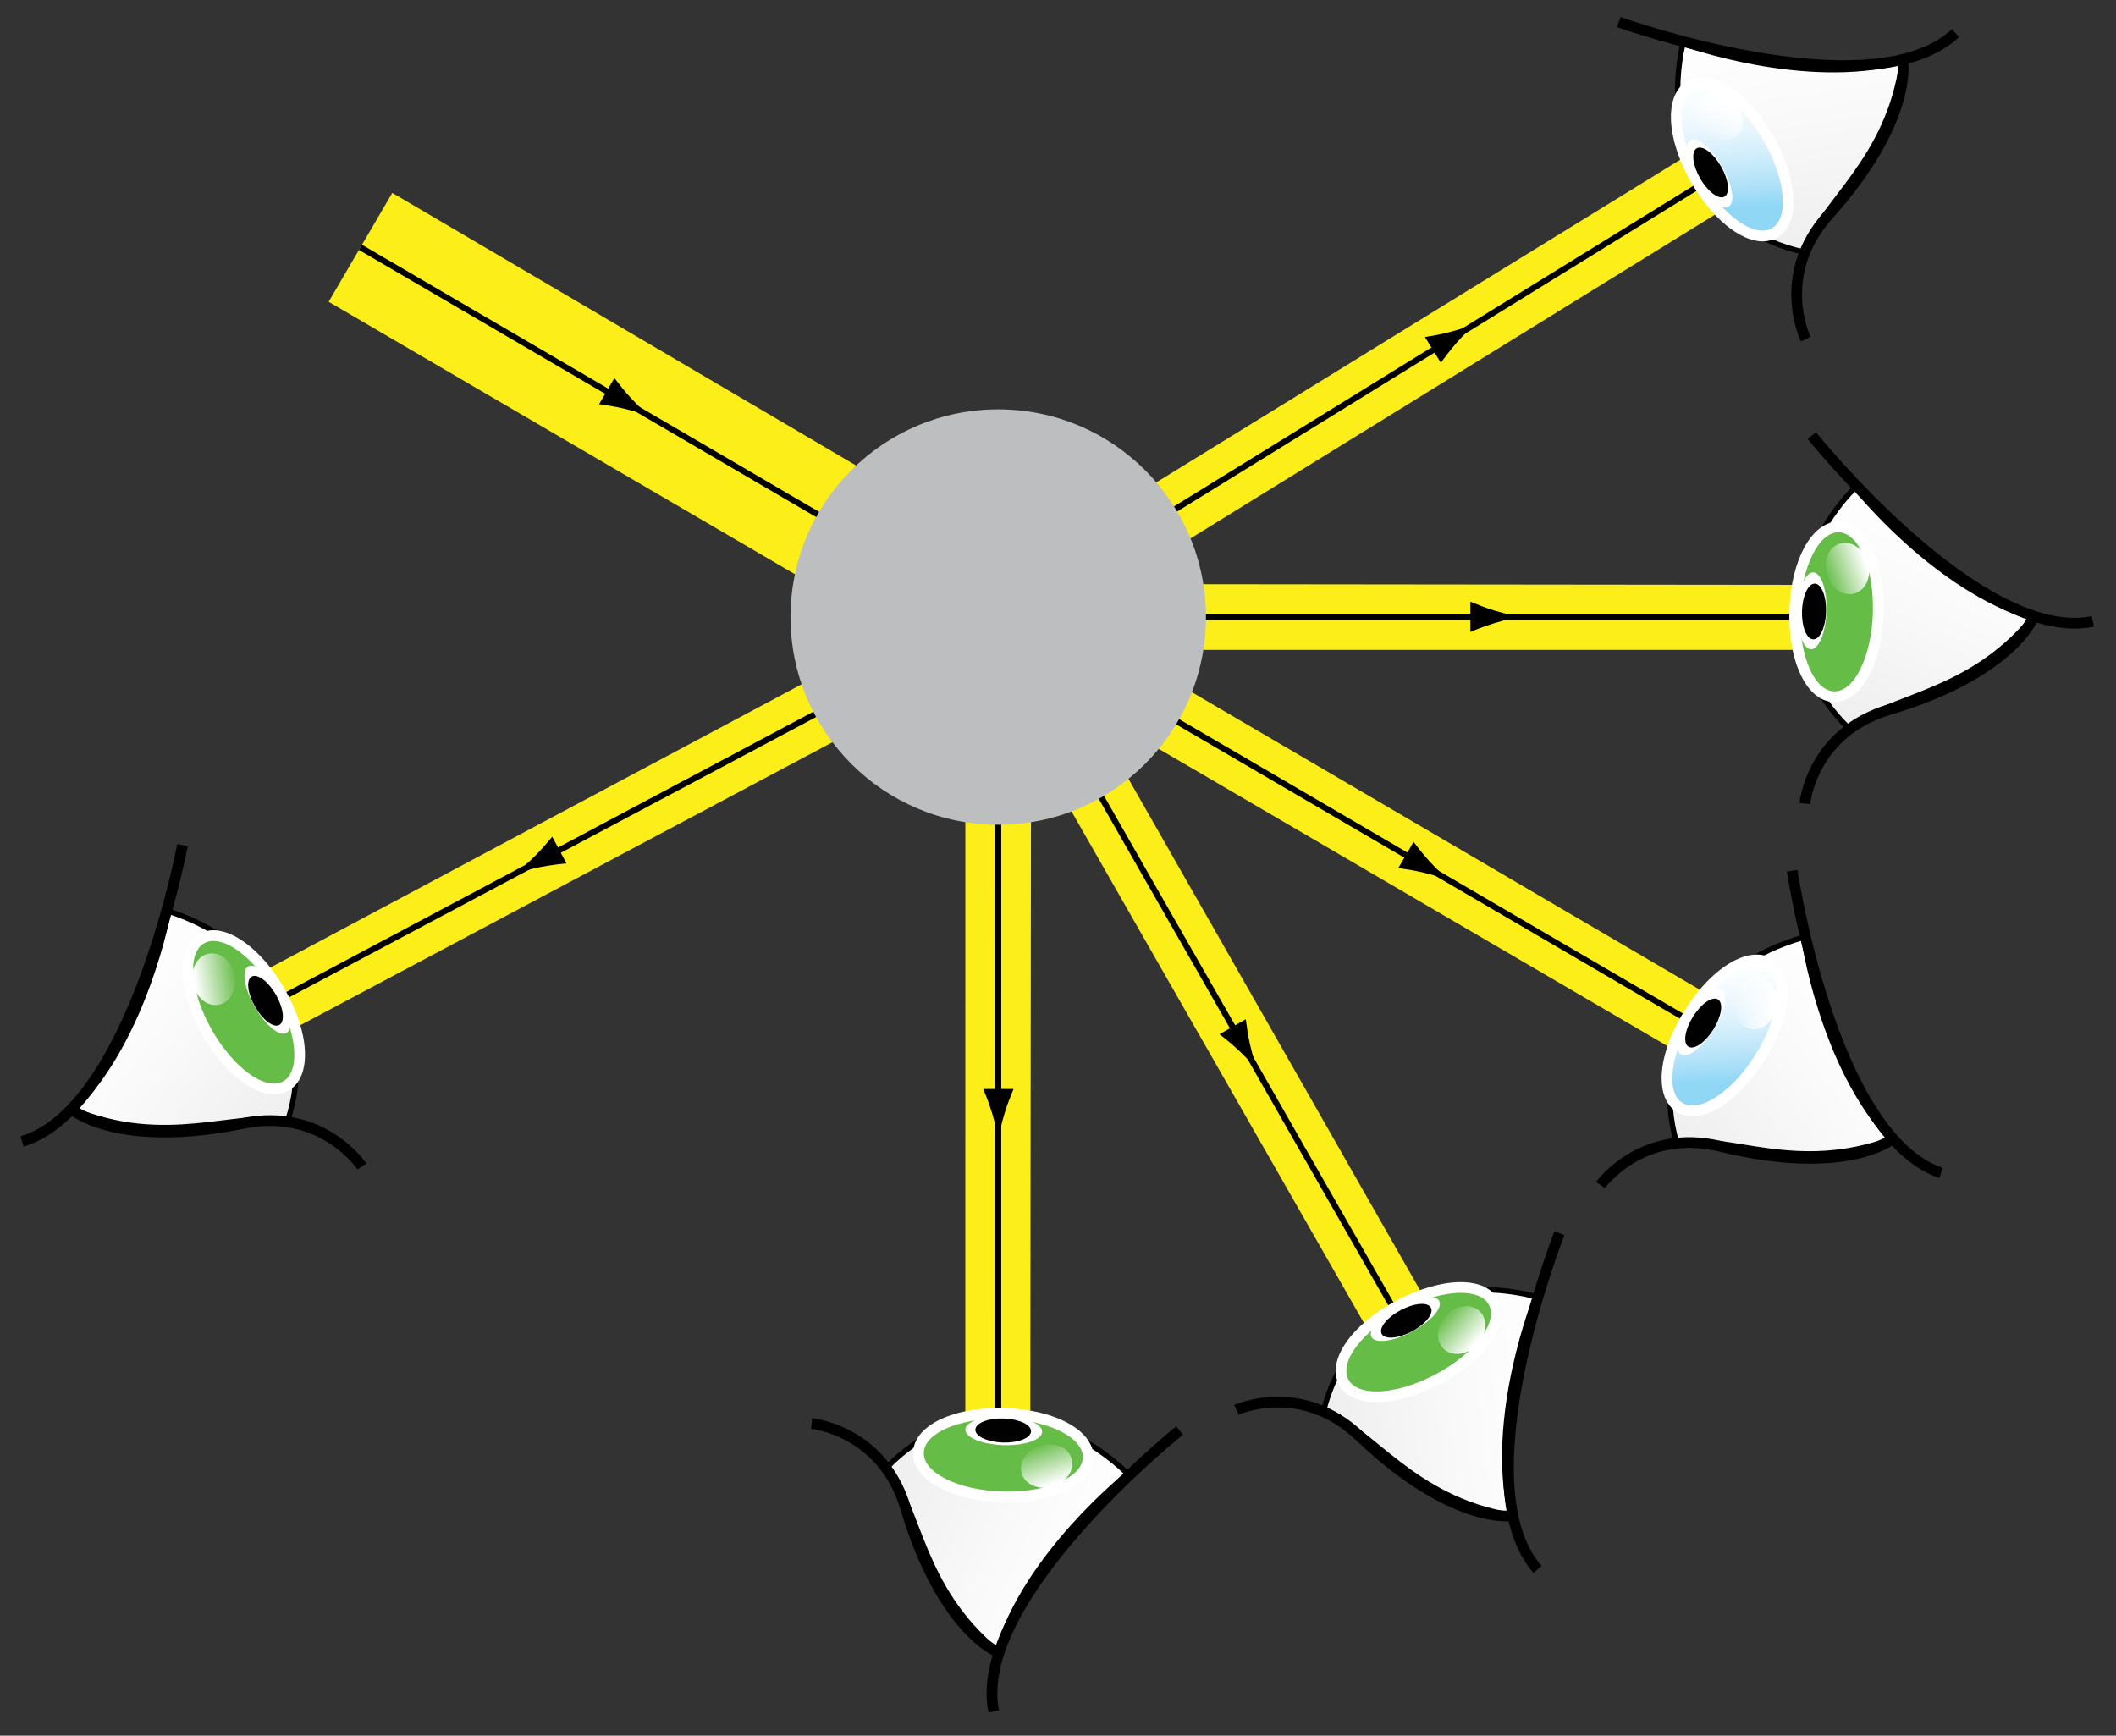 <?xml version="1.0" encoding="UTF-8" standalone="no"?>
<!DOCTYPE svg PUBLIC "-//W3C//DTD SVG 1.1//EN" "http://www.w3.org/Graphics/SVG/1.1/DTD/svg11.dtd">
<svg width="100%" height="100%" viewBox="0 0 395 324" version="1.1" xmlns="http://www.w3.org/2000/svg" xmlns:xlink="http://www.w3.org/1999/xlink" xml:space="preserve" xmlns:serif="http://www.serif.com/" style="fill-rule:evenodd;clip-rule:evenodd;">
    <rect x="0" y="0" width="395" height="324" fill="#333333" stroke="none"/>
    <g transform="matrix(1,0,0,1,-486.975,-67.197)">
        <g>
            <g>
                <path d="M836.477,89.132L682.716,184.063L676.262,173.605L829.931,78.963L836.477,89.132Z" style="fill:rgb(252,238,24);fill-rule:nonzero;"/>
                <g>
                    <path d="M679.489,178.834L833.151,83.966" style="fill:none;fill-rule:nonzero;stroke:black;stroke-width:1.12px;"/>
                    <path d="M757.727,129.148C755.854,129.646 754.554,129.841 752.974,130.115L755.948,134.932C756.269,134.438 757.658,132.57 758.941,131.118C760.316,129.562 761.633,128.268 762.549,127.528C761.478,128.018 759.731,128.615 757.727,129.148Z" style="fill-rule:nonzero;"/>
                </g>
            </g>
            <g>
                <g>
                    <g>
                        <path d="M823.727,114.246C806.12,110.509 797,93.82 801.133,75.293C801.133,75.293 823.749,83.539 842.071,78.673C839.551,97.197 827.08,104.817 823.727,114.246Z" style="fill:white;fill-rule:nonzero;"/>
                        <path d="M823.727,114.246C806.12,110.509 797,93.82 801.133,75.293C801.133,75.293 823.749,83.539 842.071,78.673C839.551,97.197 827.08,104.817 823.727,114.246Z" style="fill:url(#_Linear1);fill-rule:nonzero;"/>
                        <path d="M823.727,114.246C806.12,110.509 797,93.82 801.133,75.293C801.133,75.293 823.749,83.539 842.071,78.673C839.551,97.197 827.08,104.817 823.727,114.246Z" style="fill:none;fill-rule:nonzero;stroke:black;stroke-width:1px;"/>
                    </g>
                    <path d="M789.161,71.32C789.161,71.32 836.207,88.154 852.028,73.38" style="fill:none;fill-rule:nonzero;stroke:black;stroke-width:2px;"/>
                    <path d="M842.178,78.729C842.178,78.729 844.116,89.615 828.286,107.318C818.184,118.615 824.061,130.509 824.061,130.509" style="fill:none;fill-rule:nonzero;stroke:black;stroke-width:2px;"/>
                </g>
                <g>
                    <path d="M815.987,111.251C812.15,111.251 807.164,107.057 803.578,100.813C799.153,93.106 798.655,85.364 802.444,83.188C803.107,82.808 803.861,82.616 804.686,82.616C808.526,82.616 813.514,86.81 817.098,93.054C821.521,100.761 822.015,108.502 818.225,110.678C817.563,111.059 816.81,111.251 815.987,111.251Z" style="fill:url(#_Linear2);fill-rule:nonzero;"/>
                    <path d="M804.686,83.616C808.047,83.615 812.797,87.571 816.231,93.552C820.311,100.662 820.984,107.942 817.727,109.811C817.21,110.108 816.623,110.25 815.987,110.25C812.629,110.25 807.879,106.293 804.445,100.314C800.361,93.201 799.69,85.921 802.942,84.054C803.461,83.758 804.049,83.616 804.686,83.616M804.686,81.616C803.684,81.616 802.763,81.852 801.947,82.32C797.599,84.817 797.927,92.981 802.711,101.311C806.469,107.854 811.805,112.25 815.987,112.25C816.988,112.25 817.908,112.013 818.722,111.545C823.071,109.05 822.745,100.886 817.965,92.557C814.21,86.013 808.873,81.616 804.686,81.616Z" style="fill:white;fill-rule:nonzero;"/>
                </g>
                <g>
                    <path d="M808.418,98.219C810.386,101.65 810.94,105.035 809.655,105.771C808.368,106.512 805.726,104.325 803.757,100.895C801.788,97.463 801.231,94.08 802.519,93.341C803.803,92.602 806.447,94.788 808.418,98.219Z" style="fill:white;fill-rule:nonzero;"/>
                </g>
                <g transform="matrix(0.867,-0.498,0.498,0.867,57.647,414.84)">
                    <ellipse cx="806.426" cy="99.363" rx="2.246" ry="5.201" style="fill:rgb(1,1,1);"/>
                </g>
                <path d="M805.16,91.952C807.157,93.739 809.969,93.864 811.435,92.228C812.908,90.584 812.478,87.803 810.481,86.015C808.49,84.224 805.675,84.103 804.207,85.744C802.739,87.383 803.166,90.162 805.16,91.952Z" style="fill:url(#_Linear3);fill-rule:nonzero;"/>
            </g>
            <g>
                <path d="M512.545,274.791L672.09,189.941L666.318,179.093L507.067,264.01L512.545,274.791Z" style="fill:rgb(252,238,24);fill-rule:nonzero;"/>
                <g>
                    <path d="M669.204,184.518L509.763,269.315" style="fill:none;fill-rule:nonzero;stroke:black;stroke-width:1.12px;"/>
                    <path d="M586.829,226.994C588.204,225.629 589.029,224.604 590.062,223.378L592.721,228.376C592.131,228.404 589.819,228.661 587.917,229.036C585.881,229.438 584.099,229.924 582.997,230.341C583.96,229.662 585.357,228.456 586.829,226.994Z" style="fill-rule:nonzero;"/>
                </g>
            </g>
            <g>
                <g>
                    <g>
                        <path d="M540.66,276.457C546.317,259.37 536.511,243.075 518.431,237.294C518.431,237.294 514.138,260.982 500.693,274.344C517.957,281.516 530.828,274.594 540.66,276.457Z" style="fill:white;fill-rule:nonzero;"/>
                        <path d="M540.66,276.457C546.317,259.37 536.511,243.075 518.431,237.294C518.431,237.294 514.138,260.982 500.693,274.344C517.957,281.516 530.828,274.594 540.66,276.457Z" style="fill:url(#_Linear4);fill-rule:nonzero;"/>
                        <path d="M540.66,276.457C546.317,259.37 536.511,243.075 518.431,237.294C518.431,237.294 514.138,260.982 500.693,274.344C517.957,281.516 530.828,274.594 540.66,276.457Z" style="fill:none;fill-rule:nonzero;stroke:black;stroke-width:1px;"/>
                    </g>
                    <path d="M521.042,224.954C521.042,224.954 511.837,274.065 491.098,280.27" style="fill:none;fill-rule:nonzero;stroke:black;stroke-width:2px;"/>
                    <path d="M500.685,274.465C500.685,274.465 509.106,281.631 532.377,276.897C547.229,273.875 554.531,284.952 554.531,284.952" style="fill:none;fill-rule:nonzero;stroke:black;stroke-width:2px;"/>
                </g>
                <g>
                    <path d="M538.115,270.479C534.277,270.478 529.292,266.283 525.709,260.04C521.287,252.332 520.793,244.588 524.585,242.41C525.247,242.03 526,241.839 526.823,241.839C530.662,241.839 535.647,246.035 539.229,252.282C543.649,259.992 544.144,267.733 540.356,269.905C539.694,270.285 538.94,270.478 538.116,270.478L538.115,270.478L538.115,270.479Z" style="fill:rgb(101,188,71);fill-rule:nonzero;"/>
                    <path d="M526.823,242.84C530.181,242.84 534.931,246.798 538.362,252.781C542.44,259.895 543.112,267.174 539.859,269.04C539.339,269.338 538.752,269.48 538.115,269.48C534.754,269.48 530.007,265.521 526.576,259.544C522.494,252.429 521.827,245.149 525.083,243.279C525.601,242.982 526.186,242.84 526.823,242.84M526.823,240.84C525.823,240.84 524.902,241.076 524.088,241.543C519.738,244.042 520.063,252.208 524.842,260.538C528.597,267.082 533.932,271.479 538.115,271.479C539.117,271.479 540.038,271.242 540.854,270.774C545.2,268.282 544.874,260.119 540.097,251.786C536.343,245.238 531.009,240.84 526.823,240.84Z" style="fill:white;fill-rule:nonzero;"/>
                </g>
                <g>
                    <path d="M534.548,255.152C536.518,258.582 539.16,260.77 540.444,260.031C541.732,259.294 541.177,255.909 539.209,252.477C537.24,249.046 534.601,246.858 533.313,247.597C532.027,248.333 532.581,251.72 534.548,255.152Z" style="fill:white;fill-rule:nonzero;"/>
                </g>
                <g>
                    <path d="M534.592,255.127C536.02,257.618 538.055,259.137 539.131,258.522C540.205,257.904 539.918,255.384 538.489,252.893C537.059,250.401 535.031,248.881 533.953,249.499C532.878,250.115 533.163,252.635 534.592,255.127Z" style="fill:rgb(1,1,1);fill-rule:nonzero;"/>
                </g>
                <path d="M530.781,249.178C531.317,251.803 530.006,254.295 527.853,254.736C525.691,255.178 523.507,253.404 522.97,250.776C522.429,248.155 523.744,245.663 525.903,245.223C528.059,244.782 530.242,246.553 530.781,249.178Z" style="fill:url(#_Linear5);fill-rule:nonzero;"/>
            </g>
            <g>
                <path d="M854.03,188.504L673.325,188.506L673.326,176.217L853.802,176.412L854.03,188.504Z" style="fill:rgb(252,238,24);fill-rule:nonzero;"/>
                <g>
                    <path d="M673.326,182.361L853.914,182.361" style="fill:none;fill-rule:nonzero;stroke:black;stroke-width:1.12px;"/>
                    <path d="M766,181.185C764.144,180.624 762.935,180.108 761.447,179.511L761.447,185.172C761.979,184.92 764.143,184.06 765.997,183.499C767.984,182.898 769.785,182.488 770.953,182.34C769.786,182.192 767.985,181.784 766,181.185Z" style="fill-rule:nonzero;"/>
                </g>
            </g>
            <g>
                <g>
                    <g>
                        <path d="M832.126,203.175C819.088,190.765 820.066,171.772 833.296,158.158C833.296,158.158 848.236,177.033 866.391,182.49C854.536,196.946 839.922,196.901 832.126,203.175Z" style="fill:white;fill-rule:nonzero;"/>
                        <path d="M832.126,203.175C819.088,190.765 820.066,171.772 833.296,158.158C833.296,158.158 848.236,177.033 866.391,182.49C854.536,196.946 839.922,196.901 832.126,203.175Z" style="fill:url(#_Linear6);fill-rule:nonzero;"/>
                        <path d="M832.126,203.175C819.088,190.765 820.066,171.772 833.296,158.158C833.296,158.158 848.236,177.033 866.391,182.49C854.536,196.946 839.922,196.901 832.126,203.175Z" style="fill:none;fill-rule:nonzero;stroke:black;stroke-width:1px;"/>
                    </g>
                    <path d="M825.182,148.501C825.182,148.501 856.428,187.492 877.646,183.2" style="fill:none;fill-rule:nonzero;stroke:black;stroke-width:2px;"/>
                    <path d="M866.452,182.594C866.452,182.594 862.398,192.881 839.639,199.662C825.115,203.989 823.887,217.2 823.887,217.2" style="fill:none;fill-rule:nonzero;stroke:black;stroke-width:2px;"/>
                </g>
                <g>
                    <path d="M829.31,197.253C824.945,197.119 821.736,190.058 822.004,181.175C822.274,172.277 825.775,165.568 830.148,165.568L830.275,165.57C834.645,165.706 837.856,172.77 837.585,181.653C837.313,190.548 833.81,197.256 829.437,197.256L829.31,197.253Z" style="fill:rgb(101,188,71);fill-rule:nonzero;"/>
                    <path d="M830.148,166.567C830.18,166.567 830.213,166.568 830.245,166.569C833.997,166.685 836.836,173.422 836.586,181.622C836.337,189.745 833.148,196.255 829.438,196.255C829.405,196.255 829.373,196.254 829.34,196.253C825.592,196.139 822.756,189.401 823.004,181.205C823.251,173.077 826.441,166.568 830.148,166.567M830.148,164.567C825.222,164.568 821.292,171.694 821.005,181.144C820.714,190.745 824.272,198.099 829.279,198.251L829.437,198.254C834.363,198.254 838.295,191.13 838.585,181.683C838.878,172.081 835.319,164.725 830.307,164.57L830.148,164.567Z" style="fill:white;fill-rule:nonzero;"/>
                </g>
                <g transform="matrix(1,0.03,-0.03,1,5.886,-24.947)">
                    <ellipse cx="824.8" cy="181.419" rx="2.687" ry="7.165" style="fill:white;"/>
                </g>
                <g transform="matrix(1,0.03,-0.03,1,5.857,-24.844)">
                    <ellipse cx="825.19" cy="181.432" rx="2.246" ry="5.201" style="fill:rgb(1,1,1);"/>
                </g>
                <path d="M827.995,174.457C828.76,177.025 831.089,178.605 833.195,177.98C835.31,177.352 836.402,174.758 835.638,172.189C834.88,169.62 832.547,168.042 830.436,168.67C828.328,169.297 827.235,171.887 827.995,174.457Z" style="fill:url(#_Linear7);fill-rule:nonzero;"/>
            </g>
            <g>
                <path d="M826.25,278.829L670.226,187.666L676.426,177.056L832.153,268.273L826.25,278.829Z" style="fill:rgb(252,238,24);fill-rule:nonzero;"/>
                <g>
                    <path d="M673.326,182.361L829.249,273.467" style="fill:none;fill-rule:nonzero;stroke:black;stroke-width:1.12px;"/>
                    <path d="M753.935,228.099C752.617,226.679 751.833,225.622 750.849,224.357L747.993,229.245C748.58,229.296 750.883,229.645 752.765,230.097C754.785,230.579 756.546,231.135 757.629,231.596C756.696,230.879 755.348,229.618 753.935,228.099Z" style="fill-rule:nonzero;"/>
                </g>
            </g>
            <g>
                <path d="M674.227,197.093L548.325,123.532L560.205,103.202L685.757,176.996L674.227,197.093Z" style="fill:rgb(252,238,24);fill-rule:nonzero;"/>
                <g>
                    <path d="M554.265,113.367L680.065,186.872" style="fill:none;fill-rule:nonzero;stroke:black;stroke-width:1.12px;"/>
                    <path d="M604.752,141.504C603.434,140.084 602.649,139.027 601.666,137.762L598.81,142.65C599.397,142.701 601.7,143.05 603.582,143.502C605.602,143.984 607.363,144.54 608.446,145.001C607.513,144.284 606.164,143.023 604.752,141.504Z" style="fill-rule:nonzero;"/>
                </g>
            </g>
            <g>
                <g>
                    <g>
                        <path d="M799.936,280.445C794.939,263.152 805.366,247.247 823.657,242.167C823.657,242.167 827.034,266.002 839.956,279.872C822.428,286.373 809.832,278.962 799.936,280.445Z" style="fill:white;fill-rule:nonzero;"/>
                        <path d="M799.936,280.445C794.939,263.152 805.366,247.247 823.657,242.167C823.657,242.167 827.034,266.002 839.956,279.872C822.428,286.373 809.832,278.962 799.936,280.445Z" style="fill:url(#_Linear8);fill-rule:nonzero;"/>
                        <path d="M799.936,280.445C794.939,263.152 805.366,247.247 823.657,242.167C823.657,242.167 827.034,266.002 839.956,279.872C822.428,286.373 809.832,278.962 799.936,280.445Z" style="fill:none;fill-rule:nonzero;stroke:black;stroke-width:1px;"/>
                    </g>
                    <path d="M821.523,229.735C821.523,229.735 828.831,279.165 849.315,286.163" style="fill:none;fill-rule:nonzero;stroke:black;stroke-width:2px;"/>
                    <path d="M839.957,279.992C839.957,279.992 831.268,286.829 808.196,281.203C793.472,277.611 785.748,288.398 785.748,288.398" style="fill:none;fill-rule:nonzero;stroke:black;stroke-width:2px;"/>
                </g>
                <g>
                    <path d="M802.917,274.573C802.01,274.573 801.194,274.35 800.492,273.911C796.791,271.594 797.584,263.877 802.296,256.344C806.025,250.385 811.086,246.382 814.889,246.382C815.794,246.382 816.609,246.605 817.31,247.043C821.015,249.364 820.223,257.084 815.508,264.616C811.779,270.572 806.72,274.573 802.917,274.573Z" style="fill:url(#_Linear9);fill-rule:nonzero;"/>
                    <path d="M814.889,247.382C815.591,247.382 816.229,247.546 816.78,247.891C819.961,249.884 819.013,257.132 814.661,264.086C811.065,269.83 806.27,273.573 802.918,273.573C802.215,273.573 801.575,273.409 801.023,273.063C797.845,271.073 798.795,263.826 803.144,256.873C806.741,251.125 811.538,247.382 814.889,247.382M814.889,245.382C810.69,245.382 805.414,249.477 801.449,255.814C796.356,263.956 795.717,272.1 799.962,274.759C800.826,275.3 801.82,275.573 802.918,275.573C807.116,275.573 812.391,271.481 816.356,265.147C821.452,257.005 822.09,248.858 817.842,246.196C816.977,245.655 815.984,245.382 814.889,245.382Z" style="fill:white;fill-rule:nonzero;"/>
                </g>
                <g>
                    <path d="M806.864,259.391C804.764,262.743 802.039,264.828 800.785,264.039C799.525,263.253 800.211,259.893 802.308,256.54C804.408,253.186 807.13,251.102 808.388,251.89C809.646,252.675 808.962,256.037 806.864,259.391Z" style="fill:white;fill-rule:nonzero;"/>
                </g>
                <g>
                    <path d="M806.821,259.364C805.298,261.799 803.206,263.238 802.155,262.581C801.104,261.922 801.489,259.416 803.012,256.982C804.536,254.545 806.622,253.105 807.676,253.764C808.727,254.423 808.346,256.929 806.821,259.364Z" style="fill:rgb(1,1,1);fill-rule:nonzero;"/>
                </g>
                <path d="M810.857,253.565C810.221,256.169 811.435,258.708 813.57,259.231C815.713,259.756 817.964,258.067 818.601,255.463C819.243,252.862 818.024,250.323 815.884,249.801C813.748,249.278 811.498,250.963 810.857,253.565Z" style="fill:url(#_Linear10);fill-rule:nonzero;"/>
            </g>
            <g>
                <path d="M757.664,342.295L667.991,185.41L678.661,179.311L768.049,336.097L757.664,342.295Z" style="fill:rgb(252,238,24);fill-rule:nonzero;"/>
                <g>
                    <path d="M673.326,182.361L762.94,339.147" style="fill:none;fill-rule:nonzero;stroke:black;stroke-width:1.12px;"/>
                    <path d="M720.335,262.236C719.902,260.347 719.75,259.04 719.529,257.453L714.614,260.262C715.097,260.599 716.918,262.051 718.324,263.382C719.833,264.809 721.082,266.169 721.791,267.11C721.339,266.023 720.8,264.258 720.335,262.236Z" style="fill-rule:nonzero;"/>
                </g>
            </g>
            <g>
                <g>
                    <g>
                        <path d="M734.058,330.559C738.363,313.081 755.337,304.505 773.722,309.236C773.722,309.236 764.748,331.573 769.02,350.043C750.586,346.924 743.373,334.214 734.058,330.559Z" style="fill:white;fill-rule:nonzero;"/>
                        <path d="M734.058,330.559C738.363,313.081 755.337,304.505 773.722,309.236C773.722,309.236 764.748,331.573 769.02,350.043C750.586,346.924 743.373,334.214 734.058,330.559Z" style="fill:url(#_Linear11);fill-rule:nonzero;"/>
                        <path d="M734.058,330.559C738.363,313.081 755.337,304.505 773.722,309.236C773.722,309.236 764.748,331.573 769.02,350.043C750.586,346.924 743.373,334.214 734.058,330.559Z" style="fill:none;fill-rule:nonzero;stroke:black;stroke-width:1px;"/>
                    </g>
                    <path d="M778.08,297.398C778.08,297.398 759.732,343.875 773.987,360.165" style="fill:none;fill-rule:nonzero;stroke:black;stroke-width:2px;"/>
                    <path d="M768.96,350.147C768.96,350.147 758.018,351.733 740.836,335.339C729.872,324.876 717.794,330.365 717.794,330.365" style="fill:none;fill-rule:nonzero;stroke:black;stroke-width:2px;"/>
                </g>
                <g>
                    <path d="M743.935,327.932C740.926,327.932 738.747,326.953 737.802,325.174C735.752,321.319 740.291,315.028 748.136,310.854C752.099,308.746 756.299,307.537 759.659,307.537C762.666,307.537 764.843,308.515 765.788,310.291C767.839,314.152 763.299,320.445 755.453,324.618C751.491,326.724 747.293,327.932 743.935,327.932Z" style="fill:rgb(101,188,71);fill-rule:nonzero;"/>
                    <path d="M759.659,308.536C762.191,308.536 764.111,309.268 764.905,310.76C766.666,314.075 762.226,319.882 754.983,323.735C751.009,325.848 747.018,326.932 743.934,326.932C741.4,326.932 739.479,326.201 738.684,324.704C736.924,321.393 741.366,315.589 748.605,311.736C752.582,309.621 756.575,308.536 759.659,308.536M759.659,306.536C756.14,306.536 751.768,307.788 747.666,309.971C739.187,314.483 734.567,321.22 736.919,325.643C738.046,327.764 740.538,328.932 743.935,328.932C747.453,328.932 751.822,327.681 755.923,325.5C764.402,320.99 769.024,314.25 766.672,309.821C765.544,307.702 763.054,306.536 759.659,306.536Z" style="fill:white;fill-rule:nonzero;"/>
                </g>
                <g>
                    <path d="M750.572,315.774C747.08,317.629 743.677,318.075 742.984,316.766C742.285,315.456 744.556,312.887 748.048,311.03C751.541,309.173 754.941,308.725 755.638,310.036C756.335,311.344 754.064,313.916 750.572,315.774Z" style="fill:white;fill-rule:nonzero;"/>
                </g>
                <g>
                    <path d="M750.549,315.729C748.013,317.079 745.482,317.281 744.9,316.187C744.319,315.091 745.903,313.112 748.438,311.764C750.976,310.413 753.501,310.207 754.086,311.305C754.667,312.4 753.085,314.381 750.549,315.729Z" style="fill:rgb(1,1,1);fill-rule:nonzero;"/>
                </g>
                <path d="M756.94,312.721C755.089,314.66 754.874,317.465 756.461,318.985C758.056,320.51 760.85,320.17 762.702,318.232C764.556,316.299 764.767,313.491 763.175,311.97C761.586,310.449 758.795,310.785 756.94,312.721Z" style="fill:url(#_Linear12);fill-rule:nonzero;"/>
            </g>
            <g>
                <path d="M667.173,363.065L667.182,182.36L679.471,182.361L679.264,362.838L667.173,363.065Z" style="fill:rgb(252,238,24);fill-rule:nonzero;"/>
                <g>
                    <path d="M673.326,182.361L673.315,362.95" style="fill:none;fill-rule:nonzero;stroke:black;stroke-width:1.12px;"/>
                    <path d="M674.497,275.035C675.059,273.181 675.575,271.971 676.171,270.483L670.51,270.482C670.763,271.014 671.623,273.178 672.183,275.032C672.785,277.019 673.195,278.82 673.342,279.988C673.488,278.821 673.897,277.022 674.497,275.035Z" style="fill-rule:nonzero;"/>
                </g>
            </g>
            <g>
                <g>
                    <g>
                        <path d="M652.503,341.161C664.914,328.122 683.907,329.101 697.52,342.333C697.52,342.333 678.644,357.272 673.187,375.426C658.73,363.571 658.775,348.957 652.503,341.161Z" style="fill:white;fill-rule:nonzero;"/>
                        <path d="M652.503,341.161C664.914,328.122 683.907,329.101 697.52,342.333C697.52,342.333 678.644,357.272 673.187,375.426C658.73,363.571 658.775,348.957 652.503,341.161Z" style="fill:url(#_Linear13);fill-rule:nonzero;"/>
                        <path d="M652.503,341.161C664.914,328.122 683.907,329.101 697.52,342.333C697.52,342.333 678.644,357.272 673.187,375.426C658.73,363.571 658.775,348.957 652.503,341.161Z" style="fill:none;fill-rule:nonzero;stroke:black;stroke-width:1px;"/>
                    </g>
                    <path d="M707.178,334.22C707.178,334.22 668.184,365.464 672.476,386.68" style="fill:none;fill-rule:nonzero;stroke:black;stroke-width:2px;"/>
                    <path d="M673.082,375.487C673.082,375.487 662.795,371.433 656.016,348.674C651.69,334.149 638.479,332.92 638.479,332.92" style="fill:none;fill-rule:nonzero;stroke:black;stroke-width:2px;"/>
                </g>
                <g>
                    <path d="M675.059,346.637C674.718,346.637 674.373,346.631 674.027,346.621C665.145,346.35 658.293,342.714 658.425,338.343C658.555,334.171 665.025,331.025 673.475,331.025C673.815,331.025 674.159,331.031 674.504,331.041C683.387,331.312 690.241,334.944 690.109,339.312C689.978,343.488 683.509,346.637 675.059,346.637Z" style="fill:rgb(101,188,71);fill-rule:nonzero;"/>
                    <path d="M673.475,332.024C673.805,332.024 674.138,332.03 674.474,332.04C682.672,332.289 689.223,335.533 689.11,339.281C688.998,342.878 682.799,345.636 675.059,345.636C674.728,345.636 674.394,345.631 674.057,345.62C665.862,345.37 659.311,342.127 659.425,338.372C659.536,334.78 665.736,332.024 673.475,332.024M673.475,330.024C664.325,330.024 657.575,333.509 657.426,338.311C657.274,343.326 664.397,347.327 673.996,347.62C674.352,347.631 674.707,347.637 675.059,347.637C684.209,347.637 690.958,344.149 691.109,339.344C691.26,334.331 684.135,330.333 674.535,330.041C674.178,330.03 673.825,330.024 673.475,330.024Z" style="fill:white;fill-rule:nonzero;"/>
                </g>
                <g transform="matrix(-0.03,1,-1,-0.03,1028.41,-329.98)">
                    <ellipse cx="674.259" cy="333.836" rx="2.687" ry="7.165" style="fill:white;"/>
                </g>
                <g>
                    <path d="M674.179,336.471C671.308,336.384 669.011,335.303 669.048,334.065C669.087,332.826 671.444,331.893 674.314,331.981C677.188,332.068 679.483,333.143 679.446,334.385C679.406,335.624 677.05,336.559 674.179,336.471Z" style="fill:rgb(1,1,1);fill-rule:nonzero;"/>
                </g>
                <path d="M681.222,337.03C678.653,337.795 677.074,340.124 677.698,342.231C678.326,344.346 680.921,345.437 683.49,344.674C686.058,343.916 687.636,341.582 687.008,339.472C686.382,337.364 683.792,336.271 681.222,337.03Z" style="fill:url(#_Linear14);fill-rule:nonzero;"/>
            </g>
            <circle cx="673.318" cy="182.382" r="38.775" style="fill:rgb(188,190,192);"/>
        </g>
    </g>
    <defs>
        <linearGradient id="_Linear1" x1="0" y1="0" x2="1" y2="0" gradientUnits="userSpaceOnUse" gradientTransform="matrix(6.178,43.116,-43.116,6.178,819.366,70.255)"><stop offset="0" style="stop-color:white;stop-opacity:0.1"/><stop offset="0.14" style="stop-color:rgb(244,243,243);stop-opacity:0.1"/><stop offset="0.3" style="stop-color:rgb(224,222,222);stop-opacity:0.1"/><stop offset="0.48" style="stop-color:rgb(197,194,194);stop-opacity:0.1"/><stop offset="0.66" style="stop-color:rgb(163,159,159);stop-opacity:0.1"/><stop offset="0.85" style="stop-color:rgb(126,122,122);stop-opacity:0.1"/><stop offset="1" style="stop-color:rgb(96,96,96);stop-opacity:0.1"/></linearGradient>
        <linearGradient id="_Linear2" x1="0" y1="0" x2="1" y2="0" gradientUnits="userSpaceOnUse" gradientTransform="matrix(-1.258,-23.839,23.839,-1.258,810.819,106.072)"><stop offset="0" style="stop-color:rgb(144,215,246);stop-opacity:1"/><stop offset="0.15" style="stop-color:rgb(172,224,248);stop-opacity:1"/><stop offset="0.39" style="stop-color:rgb(207,237,251);stop-opacity:1"/><stop offset="0.61" style="stop-color:rgb(232,246,253);stop-opacity:1"/><stop offset="0.82" style="stop-color:rgb(247,252,254);stop-opacity:1"/><stop offset="1" style="stop-color:white;stop-opacity:1"/></linearGradient>
        <linearGradient id="_Linear3" x1="0" y1="0" x2="1" y2="0" gradientUnits="userSpaceOnUse" gradientTransform="matrix(5.032,-6.19,6.19,5.032,805.058,92.386)"><stop offset="0" style="stop-color:white;stop-opacity:0"/><stop offset="1" style="stop-color:white;stop-opacity:1"/></linearGradient>
        <linearGradient id="_Linear4" x1="0" y1="0" x2="1" y2="0" gradientUnits="userSpaceOnUse" gradientTransform="matrix(34.108,27.085,-27.085,34.108,504.95,250.555)"><stop offset="0" style="stop-color:white;stop-opacity:0.1"/><stop offset="0.14" style="stop-color:rgb(244,243,243);stop-opacity:0.1"/><stop offset="0.3" style="stop-color:rgb(224,222,222);stop-opacity:0.1"/><stop offset="0.48" style="stop-color:rgb(197,194,194);stop-opacity:0.1"/><stop offset="0.66" style="stop-color:rgb(163,159,159);stop-opacity:0.1"/><stop offset="0.85" style="stop-color:rgb(126,122,122);stop-opacity:0.1"/><stop offset="1" style="stop-color:rgb(96,96,96);stop-opacity:0.1"/></linearGradient>
        <linearGradient id="_Linear5" x1="0" y1="0" x2="1" y2="0" gradientUnits="userSpaceOnUse" gradientTransform="matrix(-7.883,1.221,-1.221,-7.883,531.207,249.309)"><stop offset="0" style="stop-color:white;stop-opacity:0"/><stop offset="1" style="stop-color:white;stop-opacity:1"/></linearGradient>
        <linearGradient id="_Linear6" x1="0" y1="0" x2="1" y2="0" gradientUnits="userSpaceOnUse" gradientTransform="matrix(-17.334,39.955,-39.955,-17.334,851.386,163.48)"><stop offset="0" style="stop-color:white;stop-opacity:0.1"/><stop offset="0.14" style="stop-color:rgb(244,243,243);stop-opacity:0.1"/><stop offset="0.3" style="stop-color:rgb(224,222,222);stop-opacity:0.1"/><stop offset="0.48" style="stop-color:rgb(197,194,194);stop-opacity:0.1"/><stop offset="0.66" style="stop-color:rgb(163,159,159);stop-opacity:0.1"/><stop offset="0.85" style="stop-color:rgb(126,122,122);stop-opacity:0.1"/><stop offset="1" style="stop-color:rgb(96,96,96);stop-opacity:0.1"/></linearGradient>
        <linearGradient id="_Linear7" x1="0" y1="0" x2="1" y2="0" gradientUnits="userSpaceOnUse" gradientTransform="matrix(7.53,-2.635,2.635,7.53,827.681,174.773)"><stop offset="0" style="stop-color:white;stop-opacity:0"/><stop offset="1" style="stop-color:white;stop-opacity:1"/></linearGradient>
        <linearGradient id="_Linear8" x1="0" y1="0" x2="1" y2="0" gradientUnits="userSpaceOnUse" gradientTransform="matrix(-35.124,25.753,-25.753,-35.124,836.6,255.913)"><stop offset="0" style="stop-color:white;stop-opacity:0.1"/><stop offset="0.14" style="stop-color:rgb(244,243,243);stop-opacity:0.1"/><stop offset="0.3" style="stop-color:rgb(224,222,222);stop-opacity:0.1"/><stop offset="0.48" style="stop-color:rgb(197,194,194);stop-opacity:0.1"/><stop offset="0.66" style="stop-color:rgb(163,159,159);stop-opacity:0.1"/><stop offset="0.85" style="stop-color:rgb(126,122,122);stop-opacity:0.1"/><stop offset="1" style="stop-color:rgb(96,96,96);stop-opacity:0.1"/></linearGradient>
        <linearGradient id="_Linear9" x1="0" y1="0" x2="1" y2="0" gradientUnits="userSpaceOnUse" gradientTransform="matrix(-1.186,-22.477,22.477,-1.186,809.357,269.094)"><stop offset="0" style="stop-color:rgb(144,215,246);stop-opacity:1"/><stop offset="0.15" style="stop-color:rgb(172,224,248);stop-opacity:1"/><stop offset="0.39" style="stop-color:rgb(207,237,251);stop-opacity:1"/><stop offset="0.61" style="stop-color:rgb(232,246,253);stop-opacity:1"/><stop offset="0.82" style="stop-color:rgb(247,252,254);stop-opacity:1"/><stop offset="1" style="stop-color:white;stop-opacity:1"/></linearGradient>
        <linearGradient id="_Linear10" x1="0" y1="0" x2="1" y2="0" gradientUnits="userSpaceOnUse" gradientTransform="matrix(7.832,1.524,-1.524,7.832,810.426,253.68)"><stop offset="0" style="stop-color:white;stop-opacity:0"/><stop offset="1" style="stop-color:white;stop-opacity:1"/></linearGradient>
        <linearGradient id="_Linear11" x1="0" y1="0" x2="1" y2="0" gradientUnits="userSpaceOnUse" gradientTransform="matrix(-43.291,4.778,-4.778,-43.291,778.074,327.592)"><stop offset="0" style="stop-color:white;stop-opacity:0.1"/><stop offset="0.14" style="stop-color:rgb(244,243,243);stop-opacity:0.1"/><stop offset="0.3" style="stop-color:rgb(224,222,222);stop-opacity:0.1"/><stop offset="0.48" style="stop-color:rgb(197,194,194);stop-opacity:0.1"/><stop offset="0.66" style="stop-color:rgb(163,159,159);stop-opacity:0.1"/><stop offset="0.85" style="stop-color:rgb(126,122,122);stop-opacity:0.1"/><stop offset="1" style="stop-color:rgb(96,96,96);stop-opacity:0.1"/></linearGradient>
        <linearGradient id="_Linear12" x1="0" y1="0" x2="1" y2="0" gradientUnits="userSpaceOnUse" gradientTransform="matrix(6.025,5.23,-5.23,6.025,756.51,312.605)"><stop offset="0" style="stop-color:white;stop-opacity:0"/><stop offset="1" style="stop-color:white;stop-opacity:1"/></linearGradient>
        <linearGradient id="_Linear13" x1="0" y1="0" x2="1" y2="0" gradientUnits="userSpaceOnUse" gradientTransform="matrix(-39.954,-17.334,17.334,-39.954,692.254,360.409)"><stop offset="0" style="stop-color:white;stop-opacity:0.1"/><stop offset="0.14" style="stop-color:rgb(244,243,243);stop-opacity:0.1"/><stop offset="0.3" style="stop-color:rgb(224,222,222);stop-opacity:0.1"/><stop offset="0.48" style="stop-color:rgb(197,194,194);stop-opacity:0.1"/><stop offset="0.66" style="stop-color:rgb(163,159,159);stop-opacity:0.1"/><stop offset="0.85" style="stop-color:rgb(126,122,122);stop-opacity:0.1"/><stop offset="1" style="stop-color:rgb(96,96,96);stop-opacity:0.1"/></linearGradient>
        <linearGradient id="_Linear14" x1="0" y1="0" x2="1" y2="0" gradientUnits="userSpaceOnUse" gradientTransform="matrix(2.635,7.531,-7.531,2.635,680.905,336.716)"><stop offset="0" style="stop-color:white;stop-opacity:0"/><stop offset="1" style="stop-color:white;stop-opacity:1"/></linearGradient>
    </defs>
</svg>
